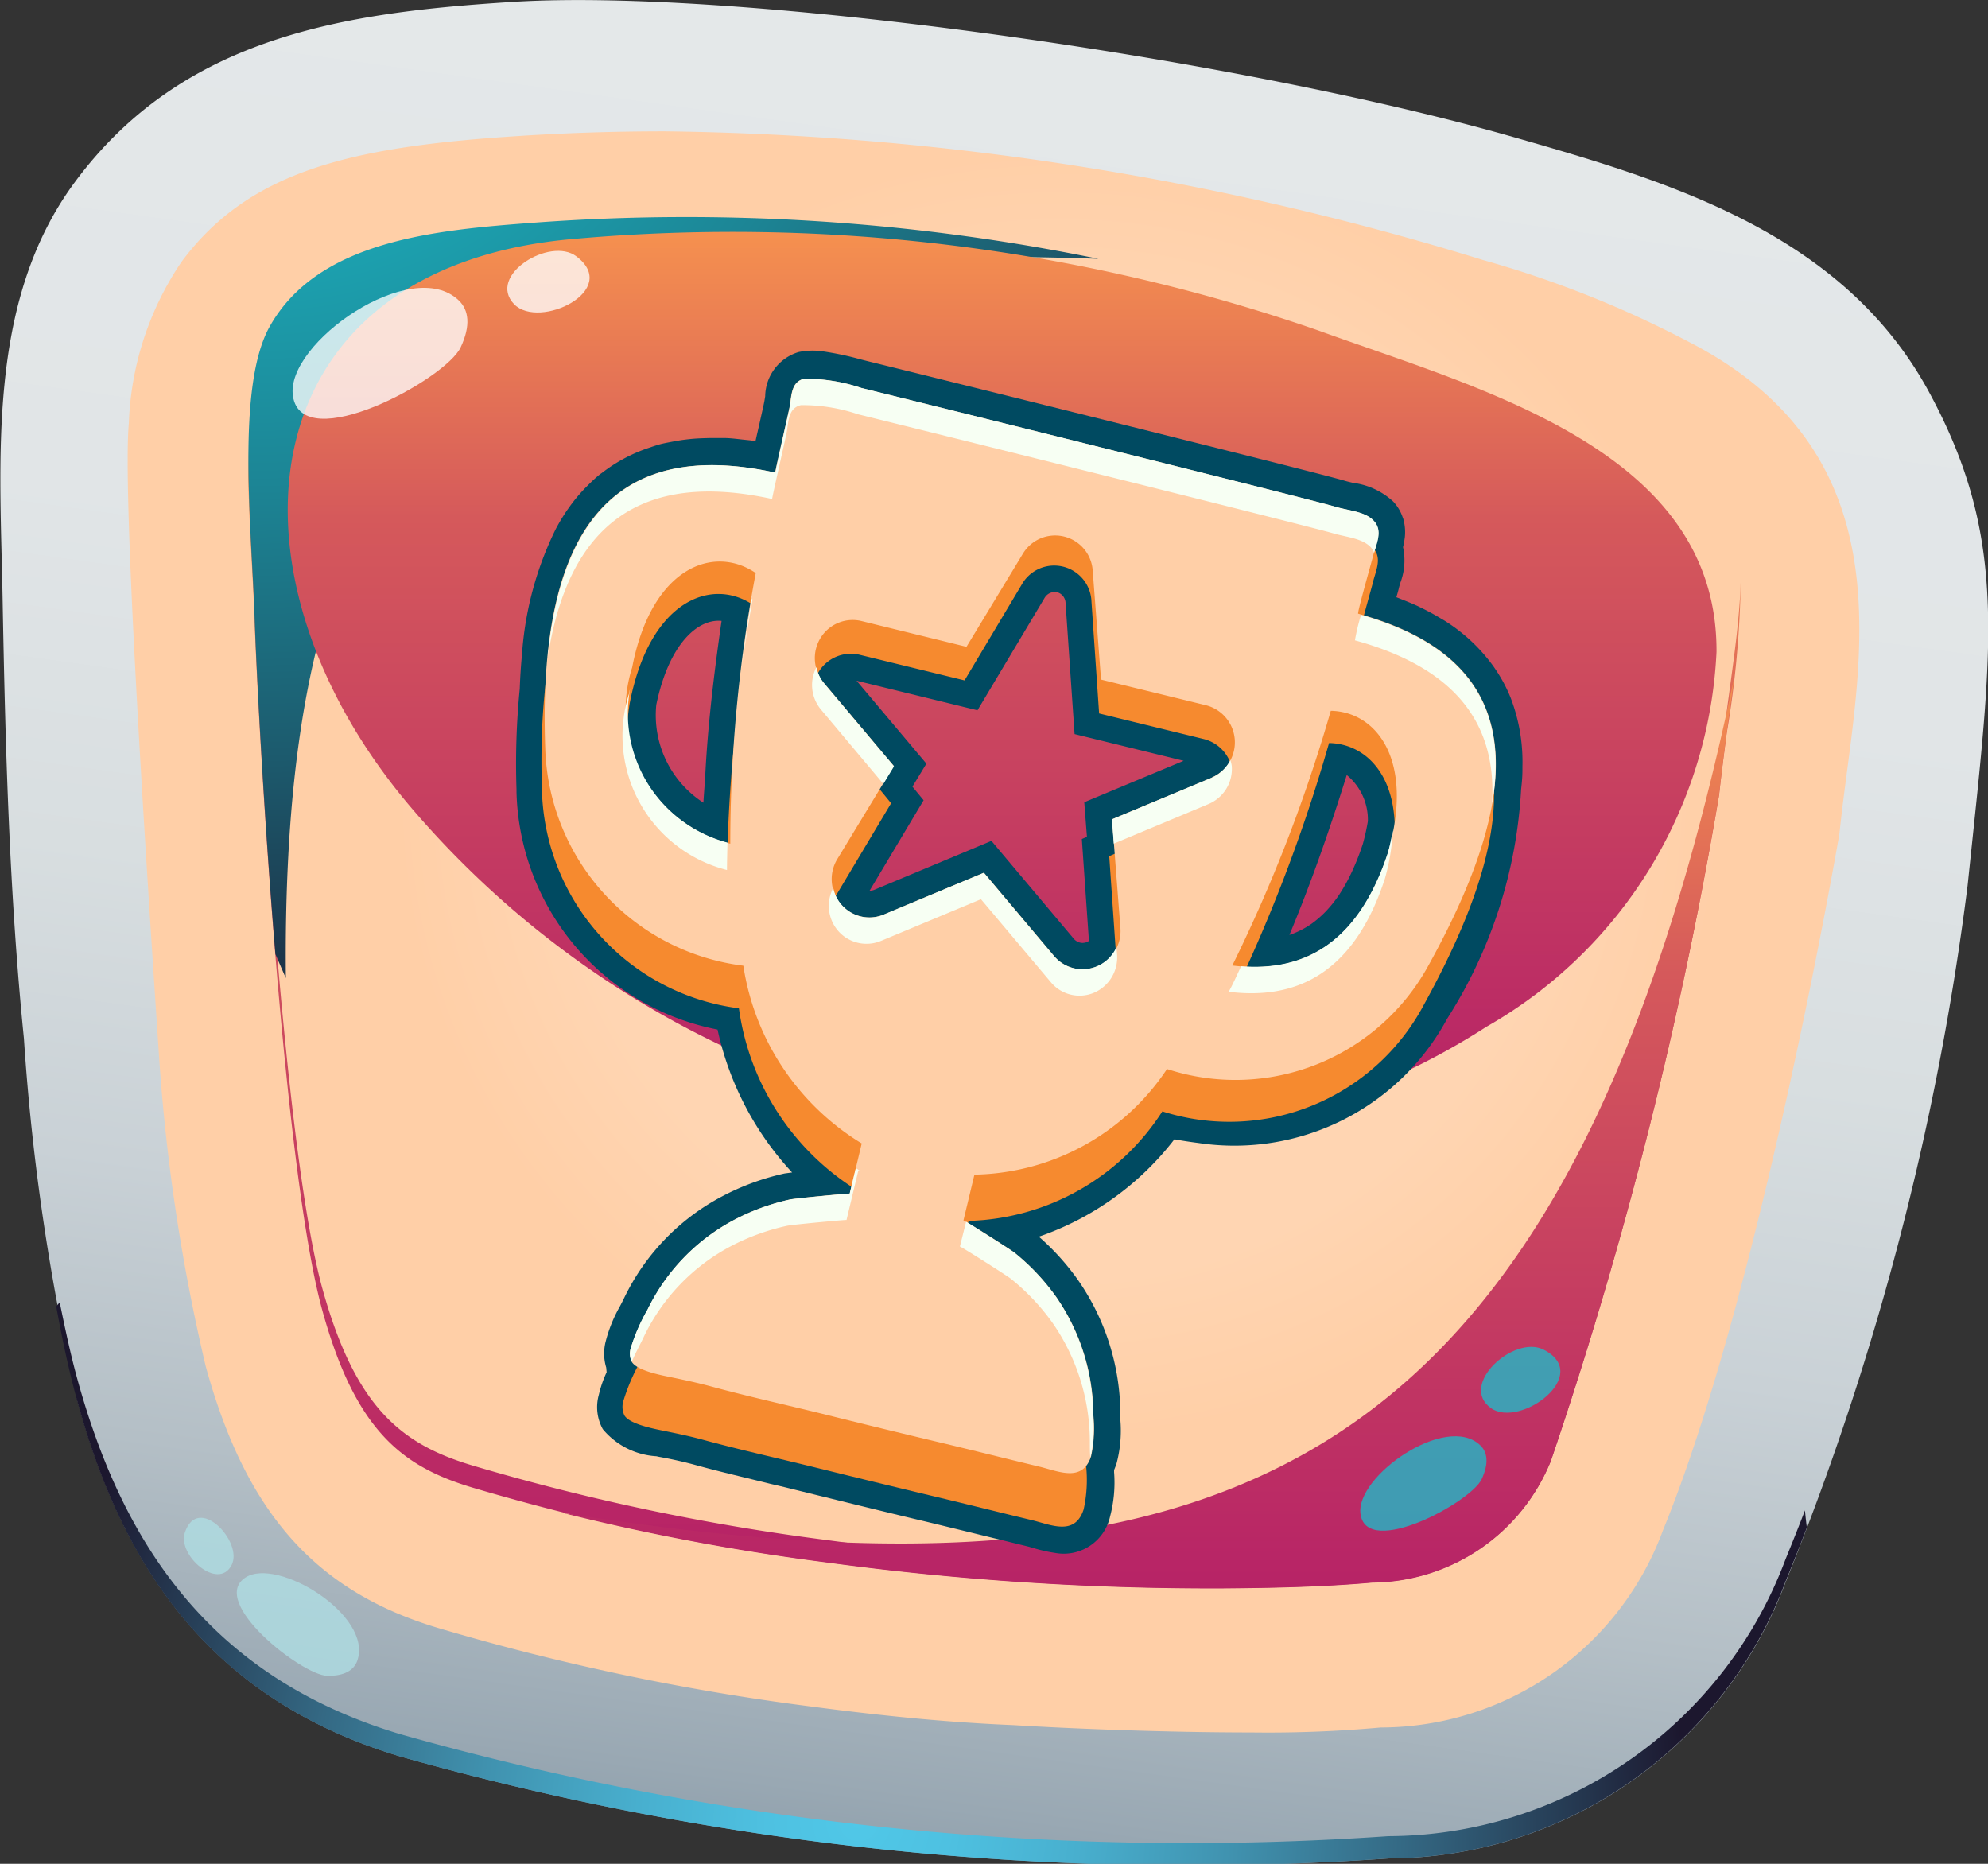 <svg xmlns="http://www.w3.org/2000/svg" xmlns:xlink="http://www.w3.org/1999/xlink" width="32" height="30" viewBox="0 0 32 30">
  <rect x="0" y="0" width="32" height="30" fill="#333333" stroke="none"/>
  <defs>
    <linearGradient id="linear-gradient" x1="0.541" y1="0.04" x2="0.378" y2="1.126" gradientUnits="objectBoundingBox">
      <stop offset="0" stop-color="#e4e8e9"/>
      <stop offset="0.267" stop-color="#e1e5e7"/>
      <stop offset="0.442" stop-color="#d8dee0"/>
      <stop offset="0.591" stop-color="#c9d1d6"/>
      <stop offset="0.725" stop-color="#b4bfc6"/>
      <stop offset="0.849" stop-color="#99a8b3"/>
      <stop offset="0.964" stop-color="#778c9b"/>
      <stop offset="1" stop-color="#6c8293"/>
    </linearGradient>
    <radialGradient id="radial-gradient" cx="0.37" cy="0.924" r="1.492" gradientTransform="translate(0.341) scale(0.317 1)" gradientUnits="objectBoundingBox">
      <stop offset="0" stop-color="#50c8e8"/>
      <stop offset="0.11" stop-color="#4ec1e1"/>
      <stop offset="0.267" stop-color="#48afce"/>
      <stop offset="0.452" stop-color="#4092af"/>
      <stop offset="0.659" stop-color="#346984"/>
      <stop offset="0.882" stop-color="#24354d"/>
      <stop offset="1" stop-color="#1c172e"/>
    </radialGradient>
    <radialGradient id="radial-gradient-2" cx="0.532" cy="0.414" r="0.824" gradientTransform="translate(0.043) scale(0.915 1)" gradientUnits="objectBoundingBox">
      <stop offset="0" stop-color="#ffd5b2"/>
      <stop offset="0.224" stop-color="#ffd5b2"/>
      <stop offset="0.371" stop-color="#ffd5b2"/>
      <stop offset="0.495" stop-color="#ffcfa7"/>
      <stop offset="0.607" stop-color="#ffcfa7"/>
      <stop offset="0.711" stop-color="#ffcfa7"/>
      <stop offset="0.809" stop-color="#ffcfa7"/>
      <stop offset="0.902" stop-color="#f68a2f"/>
      <stop offset="0.989" stop-color="#f68a2f"/>
      <stop offset="1" stop-color="#1cbeca"/>
    </radialGradient>
    <linearGradient id="linear-gradient-2" x1="0.5" x2="0.5" y2="1" gradientUnits="objectBoundingBox">
      <stop offset="0" stop-color="#f5904f"/>
      <stop offset="0.315" stop-color="#d5595b"/>
      <stop offset="1" stop-color="#b52067"/>
    </linearGradient>
    <radialGradient id="radial-gradient-3" cx="-0.04" cy="-0.437" r="1.62" gradientTransform="translate(0.057) scale(0.886 1)" gradientUnits="objectBoundingBox">
      <stop offset="0" stop-color="#1cbeca"/>
      <stop offset="0.118" stop-color="#1cb7c3"/>
      <stop offset="0.287" stop-color="#1ca4b2"/>
      <stop offset="0.486" stop-color="#1c8595"/>
      <stop offset="0.708" stop-color="#1c5a6d"/>
      <stop offset="0.947" stop-color="#1c243a"/>
      <stop offset="1" stop-color="#1c172e"/>
    </radialGradient>
  </defs>
  <g id="Group_38" data-name="Group 38" transform="translate(-393.974 -394.516)">
    <g id="Group_27" data-name="Group 27" transform="translate(393.974 394.516)">
      <path id="Path_70" data-name="Path 70" d="M395.227,417.085c.713,2.6,2.1,4.782,5.2,5.706a46.692,46.692,0,0,0,15.9,1.639,6.853,6.853,0,0,0,6.392-4.455,44.753,44.753,0,0,0,2.926-11.2c.4-3.842.674-5.556-.616-7.941-1.385-2.562-4.173-3.39-6.653-4.1-4.507-1.294-12.525-2.416-16.152-2.187-2.7.17-5.307.549-7.045,2.9-1.433,1.937-1.2,4.482-1.162,6.767.043,2.341.107,4.685.342,7.017A36.336,36.336,0,0,0,395.227,417.085Z" transform="translate(-393.974 -394.516)" fill="url(#linear-gradient)"/>
      <path id="Path_71" data-name="Path 71" d="M424.514,452.471q-.151.39-.314.789a6.854,6.854,0,0,1-6.392,4.455,46.672,46.672,0,0,1-15.9-1.64c-3.094-.924-4.482-3.108-5.2-5.706-.112-.405-.2-.823-.287-1.246l-.056.065c.095.524.205,1.041.343,1.541.713,2.6,2.1,4.782,5.2,5.706a46.692,46.692,0,0,0,15.9,1.639,6.853,6.853,0,0,0,6.392-4.455c.12-.293.233-.581.344-.868C424.533,452.658,424.521,452.566,424.514,452.471Z" transform="translate(-395.46 -428.16)" fill="url(#radial-gradient)" style="mix-blend-mode: screen;isolation: isolate"/>
      <path id="Path_72" data-name="Path 72" d="M417.471,425.788c-1.345,0-2.893-.06-3.83-.118-.954-.039-2-.133-3.261-.3a38.126,38.126,0,0,1-6-1.263c-1.975-.59-3.095-1.851-3.744-4.215a30.516,30.516,0,0,1-.745-4.9c-.261-3.9-.594-9.186-.492-10.277a4.938,4.938,0,0,1,.849-2.6c1.1-1.481,2.765-1.856,5.46-2.026.766-.049,1.546-.073,2.322-.073a46.5,46.5,0,0,1,13.165,2.071A16.968,16.968,0,0,1,424.5,403.4c3.249,1.663,2.865,4.584,2.554,6.931-.043.327-.085.652-.119.974l-.007.047c-.052.3-1.292,7.412-2.836,11.185a4.849,4.849,0,0,1-4.542,3.171A20.141,20.141,0,0,1,417.471,425.788Z" transform="translate(-397.325 -397.902)" fill="url(#radial-gradient-2)"/>
      <path id="Path_76" data-name="Path 76" d="M428.3,417.567c-.044.332-.087.666-.122.993a69.309,69.309,0,0,1-2.708,10.717,3.124,3.124,0,0,1-2.87,1.954c-.793.069-1.576.086-2.352.092a46.289,46.289,0,0,1-6.439-.418,36.21,36.21,0,0,1-5.7-1.2c-1.125-.337-1.878-.912-2.414-2.848-.62-2.243-1.024-9.178-1.094-11.17-.024-.684-.088-1.534-.1-2.345-.01.913.072,1.919.1,2.7.07,1.992.474,8.927,1.094,11.17.536,1.938,1.289,2.512,2.414,2.849a36.083,36.083,0,0,0,5.7,1.2,46.109,46.109,0,0,0,6.439.418c.776-.007,1.559-.023,2.352-.093a3.124,3.124,0,0,0,2.87-1.955,69.267,69.267,0,0,0,2.708-10.717c.035-.327.079-.66.122-.994a15.946,15.946,0,0,0,.226-2.445C428.506,416.146,428.393,416.857,428.3,417.567Z" transform="translate(-400.506 -406.117)" fill="url(#linear-gradient-2)" style="mix-blend-mode: screen;isolation: isolate"/>
      <path id="Path_78" data-name="Path 78" d="M418.184,404.284a33.062,33.062,0,0,0-9.077-.582c-1.6.119-3.484.285-4.262,1.674-.538.961-.292,3.2-.242,4.674.034.986.151,3.186.335,5.426.056.128.11.255.168.385C405.019,406.223,408.637,403.954,418.184,404.284Z" transform="translate(-400.505 -400.118)" fill="url(#radial-gradient-3)" style="mix-blend-mode: screen;isolation: isolate"/>
      <path id="Path_79" data-name="Path 79" d="M433.714,435.538a69.267,69.267,0,0,0,2.708-10.717c.035-.327.079-.66.122-.993.04-.3.084-.605.121-.9-2.679,12.8-8.044,15.161-18.868,13.44a36.84,36.84,0,0,0,4.256.8,46.118,46.118,0,0,0,6.439.418c.776-.007,1.559-.023,2.352-.093A3.125,3.125,0,0,0,433.714,435.538Z" transform="translate(-408.752 -412.019)" fill="url(#linear-gradient-2)" style="mix-blend-mode: screen;isolation: isolate"/>
      <path id="Path_80" data-name="Path 80" d="M425.47,417.045a11.373,11.373,0,0,1-4.864,1.739,15.1,15.1,0,0,1-12.4-5.212c-3.251-3.766-2.75-8.758,2.58-9.208a28.8,28.8,0,0,1,11.978,1.475c2.611.948,6.426,1.921,6.408,5.174A7.345,7.345,0,0,1,425.47,417.045Z" transform="translate(-401.542 -400.519)" fill="url(#linear-gradient-2)" style="mix-blend-mode: screen;isolation: isolate"/>
      <path id="Path_81" data-name="Path 81" d="M409.054,406.79c-.757-.736-2.8.689-2.672,1.536.147.983,2.46-.268,2.7-.783C409.249,407.188,409.211,406.942,409.054,406.79Z" transform="translate(-401.667 -401.952)" fill="#fff" opacity="0.77" style="mix-blend-mode: screen;isolation: isolate"/>
      <path id="Path_82" data-name="Path 82" d="M453.568,454.884c-.547-.532-2.021.5-1.929,1.108.106.71,1.776-.194,1.95-.565C453.708,455.17,453.681,454.992,453.568,454.884Z" transform="translate(-429.739 -431.618)" fill="#1cbeca" opacity="0.77" style="mix-blend-mode: screen;isolation: isolate"/>
      <path id="Path_83" data-name="Path 83" d="M416.6,405.123c-.423-.321-1.448.308-1,.772C416.006,406.308,417.324,405.668,416.6,405.123Z" transform="translate(-407.323 -400.997)" fill="#fff" opacity="0.77" style="mix-blend-mode: screen;isolation: isolate"/>
      <path id="Path_84" data-name="Path 84" d="M457.756,451.031c-.474-.237-1.367.57-.843.943C457.38,452.307,458.562,451.435,457.756,451.031Z" transform="translate(-432.914 -429.309)" fill="#1cbeca" opacity="0.77" style="mix-blend-mode: screen;isolation: isolate"/>
      <g id="Group_26" data-name="Group 26" transform="translate(2.96 24.43)">
        <path id="Path_86" data-name="Path 86" d="M405.948,461.888c.258-.727-1.285-1.675-1.8-1.339-.6.391.907,1.572,1.316,1.582C405.744,462.136,405.895,462.038,405.948,461.888Z" transform="translate(-403.157 -459.587)" fill="#afdfe4" opacity="0.77" style="mix-blend-mode: screen;isolation: isolate"/>
        <path id="Path_87" data-name="Path 87" d="M402.538,458.917c.193-.374-.54-1.152-.752-.526-.125.369.537.944.752.526Z" transform="translate(-401.77 -458.155)" fill="#afdfe4" opacity="0.77" style="mix-blend-mode: screen;isolation: isolate"/>
      </g>
    </g>
    <g id="Group_30" data-name="Group 30" transform="translate(402.274 400.175)">
      <path id="Path_88" data-name="Path 88" d="M424.509,428.592a2.268,2.268,0,0,1-.337-.076c-.043-.012-.085-.025-.125-.034,0,0-1.3-.318-1.579-.385-.644-.152-1.286-.311-1.929-.469-.2-.049-.4-.1-.6-.145-.4-.1-.8-.191-1.195-.3-.2-.055-.4-.1-.607-.137l-.041-.009a1.215,1.215,0,0,1-.862-.436.733.733,0,0,1-.064-.553,1.825,1.825,0,0,1,.125-.362l0-.007-.006-.069a.779.779,0,0,1-.009-.419,2.3,2.3,0,0,1,.231-.57c.024-.045.047-.091.068-.134a3.625,3.625,0,0,1,1.568-1.629,3.988,3.988,0,0,1,1.015-.373l.119-.016a4.91,4.91,0,0,1-1.2-2.3,4,4,0,0,1-3.236-3.819l0-.046a12.258,12.258,0,0,1,.052-1.617c.006-.173.018-.367.036-.553a5.388,5.388,0,0,1,.545-2.024,3.172,3.172,0,0,1,.181-.3l.049-.069a2.731,2.731,0,0,1,.182-.224l.049-.053c.086-.087.15-.15.219-.208a.75.75,0,0,1,.063-.048,2.566,2.566,0,0,1,.746-.4c.077-.026.129-.044.184-.059s.125-.028.188-.04.145-.027.219-.036.125-.014.19-.018.162-.007.247-.008c.06,0,.12,0,.181,0,.1,0,.2.013.3.024l.133.014.083.012c.017-.079.038-.168.061-.269.041-.183.077-.342.083-.38l.012-.072a.755.755,0,0,1,.537-.712,1.11,1.11,0,0,1,.4-.01,4.963,4.963,0,0,1,.6.128l.118.03c.532.13,7.245,1.793,7.672,1.923.04.012.087.023.135.034a1.173,1.173,0,0,1,.646.3.692.692,0,0,1,.155.26l.007.016.01.04a.782.782,0,0,1,.016.259,1.554,1.554,0,0,1-.029.16,1.012,1.012,0,0,1-.043.573c-.009.031-.019.063-.026.094s-.018.068-.038.139l.148.059.1.041a3.98,3.98,0,0,1,.471.244l.045.026a2.8,2.8,0,0,1,.8.745l.034.05a2.394,2.394,0,0,1,.242.456,2.872,2.872,0,0,1,.189,1.107v.051c0,.115-.01.212-.021.311a7.624,7.624,0,0,1-1.167,3.657l-.024.038a3.891,3.891,0,0,1-4,2h0c-.126-.016-.255-.035-.39-.06a4.678,4.678,0,0,1-2.182,1.568,3.957,3.957,0,0,1,.632.7,3.8,3.8,0,0,1,.68,2.149l0,.1a2.058,2.058,0,0,1-.061.7c-.012.036-.025.071-.04.106v.035a2.131,2.131,0,0,1-.064.711A.764.764,0,0,1,424.509,428.592Zm.307-9.884a.185.185,0,0,0,.119.065.188.188,0,0,0,.093-.013.176.176,0,0,0,.031-.019l-.114-1.639.082-.035-.043-.557,1.6-.667-1.756-.43-.145-2.109a.186.186,0,0,0-.137-.175h0a.192.192,0,0,0-.2.091l-1.081,1.81-1.946-.476,1.124,1.335-.225.37.18.219-.87,1.457a.2.2,0,0,0,.073-.014l1.889-.789Zm4.393-2.636c-.293.941-.6,1.8-.923,2.574.039-.013.076-.027.112-.043a1.467,1.467,0,0,0,.242-.135,1.7,1.7,0,0,0,.231-.2,2.05,2.05,0,0,0,.217-.271,2.9,2.9,0,0,0,.2-.36,4.046,4.046,0,0,0,.181-.459,3.548,3.548,0,0,0,.08-.362A.931.931,0,0,0,429.208,416.071Zm-11.114-1.13a1.677,1.677,0,0,0,.758,1.575c.008-.124.017-.248.027-.374.024-.52.077-1.12.166-1.819.031-.243.064-.487.1-.733C418.766,413.553,418.3,413.956,418.095,414.941Z" transform="translate(-415.831 -409.256)" fill="#004a61"/>
      <g id="Group_29" data-name="Group 29" transform="translate(0.422 0.427)">
        <path id="Path_89" data-name="Path 89" d="M430.066,415.341c-.021-.005.232-.895.248-.962.045-.2.162-.405.009-.574-.133-.147-.4-.164-.6-.223-.393-.121-6.96-1.75-7.648-1.918a2.747,2.747,0,0,0-.922-.146c-.209.053-.2.28-.234.46-.018.1-.248,1.09-.238,1.092-2.648-.577-3.849.971-3.738,4.614a3.636,3.636,0,0,0,3.171,3.53,4.108,4.108,0,0,0,1.913,2.936l-.024-.005-.2.821c0-.006-.881.084-.963.1a3.6,3.6,0,0,0-.912.348,3.335,3.335,0,0,0-1.4,1.484,3.1,3.1,0,0,0-.271.628.32.32,0,0,0,.014.241c.081.135.443.208.585.238.226.046.449.091.673.152.591.161,1.192.294,1.787.441q.962.238,1.924.468c.527.125,1.053.258,1.58.384.313.074.7.267.843-.17a2.21,2.21,0,0,0,.042-.679,3.47,3.47,0,0,0-.59-1.956,3.587,3.587,0,0,0-.665-.723c-.064-.053-.818-.541-.821-.527l.181-.759a3.837,3.837,0,0,0,3.12-1.763,3.546,3.546,0,0,0,4.212-1.721C432.893,417.977,432.654,416.056,430.066,415.341Zm-11.709.96c.324-1.67,1.335-2.036,2-1.57a24.745,24.745,0,0,0-.438,4.47C418.81,418.85,418.085,418.032,418.357,416.3Zm9.332,1.764-1.614.7.124,1.8a.645.645,0,0,1-.379.633.592.592,0,0,1-.695-.17l-1.12-1.366-1.612.7a.594.594,0,0,1-.7-.17.646.646,0,0,1-.05-.737l.921-1.542-1.121-1.366a.649.649,0,0,1-.051-.738.607.607,0,0,1,.663-.286l1.691.413.92-1.542a.6.6,0,0,1,1.123.274l.123,1.8,1.69.413a.614.614,0,0,1,.46.561A.637.637,0,0,1,427.69,418.064Zm2.837,1.21c-.513,1.579-1.451,2.017-2.525,1.885a26.02,26.02,0,0,0,1.612-4.216C430.35,416.957,430.961,417.747,430.526,419.275Z" transform="translate(-416.942 -411.07)" fill="#f68a2f"/>
        <path id="Path_90" data-name="Path 90" d="M430.155,414.161c-.021-.006.227-.871.242-.937.044-.191.159-.395.006-.559-.134-.144-.4-.163-.6-.221-.393-.12-6.96-1.749-7.648-1.917a2.833,2.833,0,0,0-.921-.148c-.209.051-.2.272-.231.448-.017.093-.241,1.061-.232,1.063-2.646-.578-3.837.923-3.7,4.475a3.637,3.637,0,0,0,3.187,3.462,4.066,4.066,0,0,0,1.927,2.874l-.023-.006-.191.8c0-.007-.878.076-.96.094a3.581,3.581,0,0,0-.91.334,3.231,3.231,0,0,0-1.384,1.439,2.976,2.976,0,0,0-.267.611.3.3,0,0,0,.015.234c.082.132.443.206.586.235.226.047.449.093.672.153.591.161,1.192.294,1.787.44q.961.24,1.925.469c.527.125,1.052.258,1.579.384.314.074.7.264.841-.161a2.1,2.1,0,0,0,.038-.661,3.358,3.358,0,0,0-.6-1.91,3.581,3.581,0,0,0-.668-.709c-.064-.052-.821-.533-.824-.519l.177-.738a3.8,3.8,0,0,0,3.1-1.7,3.54,3.54,0,0,0,4.2-1.652C432.993,416.748,432.743,414.874,430.155,414.161Zm-11.686.864c.314-1.626,1.321-1.976,1.989-1.518a23.432,23.432,0,0,0-.41,4.356A2.229,2.229,0,0,1,418.469,415.025ZM427.8,416.8l-1.607.67.135,1.753a.617.617,0,0,1-.375.615.6.6,0,0,1-.695-.17l-1.127-1.338-1.606.671a.6.6,0,0,1-.7-.17.62.62,0,0,1-.055-.719l.911-1.5-1.127-1.338a.618.618,0,0,1-.055-.719.606.606,0,0,1,.66-.276l1.691.415.909-1.5a.606.606,0,0,1,1.123.275l.134,1.753,1.69.413a.616.616,0,0,1,.089,1.164Zm2.839,1.2c-.5,1.538-1.436,1.958-2.51,1.824a24.748,24.748,0,0,0,1.585-4.1C430.448,415.738,431.063,416.513,430.637,418Z" transform="translate(-417.015 -410.369)" fill="#ffcfa7"/>
        <g id="Group_28" data-name="Group 28" transform="translate(0.093)">
          <path id="Path_91" data-name="Path 91" d="M425.564,419.627q-.095.58-.166,1.143.079-.56.18-1.135Z" transform="translate(-422.28 -416.073)" fill="#f7fff3"/>
          <path id="Path_92" data-name="Path 92" d="M422.125,426.285c0-.143.005-.294.008-.441a2.152,2.152,0,0,1-1.564-2.493c-.007.033-.016.063-.022.1A2.229,2.229,0,0,0,422.125,426.285Z" transform="translate(-419.238 -418.367)" fill="#f7fff3"/>
          <path id="Path_93" data-name="Path 93" d="M442.712,426.675l-1.607.67.03.39,1.525-.637a.612.612,0,0,0,.374-.614.548.548,0,0,0-.022-.091A.611.611,0,0,1,442.712,426.675Z" transform="translate(-432.022 -420.242)" fill="#f7fff3"/>
          <path id="Path_94" data-name="Path 94" d="M451.406,420.7c1.587.437,2.292,1.313,2.206,2.636.271-1.547-.393-2.557-2.108-3.045A3.18,3.18,0,0,0,451.406,420.7Z" transform="translate(-438.411 -416.479)" fill="#f7fff3"/>
          <path id="Path_95" data-name="Path 95" d="M422.293,444.753a3.6,3.6,0,0,1,.909-.332c.082-.019.961-.1.96-.094l.191-.8.024.006c-.024-.013-.042-.028-.065-.041l-.1.412c0-.007-.878.076-.96.094a3.58,3.58,0,0,0-.91.334,3.231,3.231,0,0,0-1.384,1.439,2.975,2.975,0,0,0-.267.611.306.306,0,0,0,.014.228c.059-.143.138-.282.2-.415A3.231,3.231,0,0,1,422.293,444.753Z" transform="translate(-419.351 -430.776)" fill="#f7fff3"/>
          <path id="Path_96" data-name="Path 96" d="M436.215,446.954a3.582,3.582,0,0,0-.668-.709c-.055-.044-.619-.4-.779-.5l-.1.4c0-.013.759.468.823.52a3.567,3.567,0,0,1,.669.709,3.363,3.363,0,0,1,.6,1.91c0,.081,0,.165.006.251,0-.005,0-.008.007-.015a2.1,2.1,0,0,0,.038-.661A3.358,3.358,0,0,0,436.215,446.954Z" transform="translate(-428.032 -432.166)" fill="#f7fff3"/>
          <path id="Path_97" data-name="Path 97" d="M428.535,423.163l1.007,1.2.171-.282-1.127-1.338a.613.613,0,0,1-.121-.259A.617.617,0,0,0,428.535,423.163Z" transform="translate(-424.138 -417.831)" fill="#f7fff3"/>
          <path id="Path_98" data-name="Path 98" d="M420.8,412.315c-.008,0,.215-.971.232-1.063.033-.176.022-.4.231-.448a2.8,2.8,0,0,1,.922.148c.688.168,7.255,1.8,7.648,1.916.193.058.463.077.6.221a.271.271,0,0,1,.057.093c.049-.178.137-.364-.005-.516s-.4-.163-.6-.221c-.393-.12-6.96-1.749-7.648-1.917a2.833,2.833,0,0,0-.921-.148c-.209.051-.2.272-.231.448-.017.093-.241,1.061-.232,1.063-2.237-.489-3.43.514-3.666,2.978C417.517,412.714,418.7,411.855,420.8,412.315Z" transform="translate(-417.186 -410.369)" fill="#f7fff3"/>
          <path id="Path_99" data-name="Path 99" d="M433.371,433.043a.618.618,0,0,0,.375-.615l-.01-.121a.6.6,0,0,1-1.008.142l-1.127-1.338-1.606.671a.593.593,0,0,1-.817-.428.616.616,0,0,0,.07.682.606.606,0,0,0,.7.17l1.607-.67,1.127,1.338A.6.6,0,0,0,433.371,433.043Z" transform="translate(-424.58 -423.148)" fill="#f7fff3"/>
          <path id="Path_100" data-name="Path 100" d="M448.579,430.106a3.409,3.409,0,0,0,.126-.774c-.022.114-.04.226-.076.35-.479,1.469-1.353,1.916-2.365,1.837-.065.136-.128.281-.2.411C447.143,432.064,448.077,431.645,448.579,430.106Z" transform="translate(-435.101 -422.052)" fill="#f7fff3"/>
        </g>
      </g>
    </g>
  </g>
</svg>
